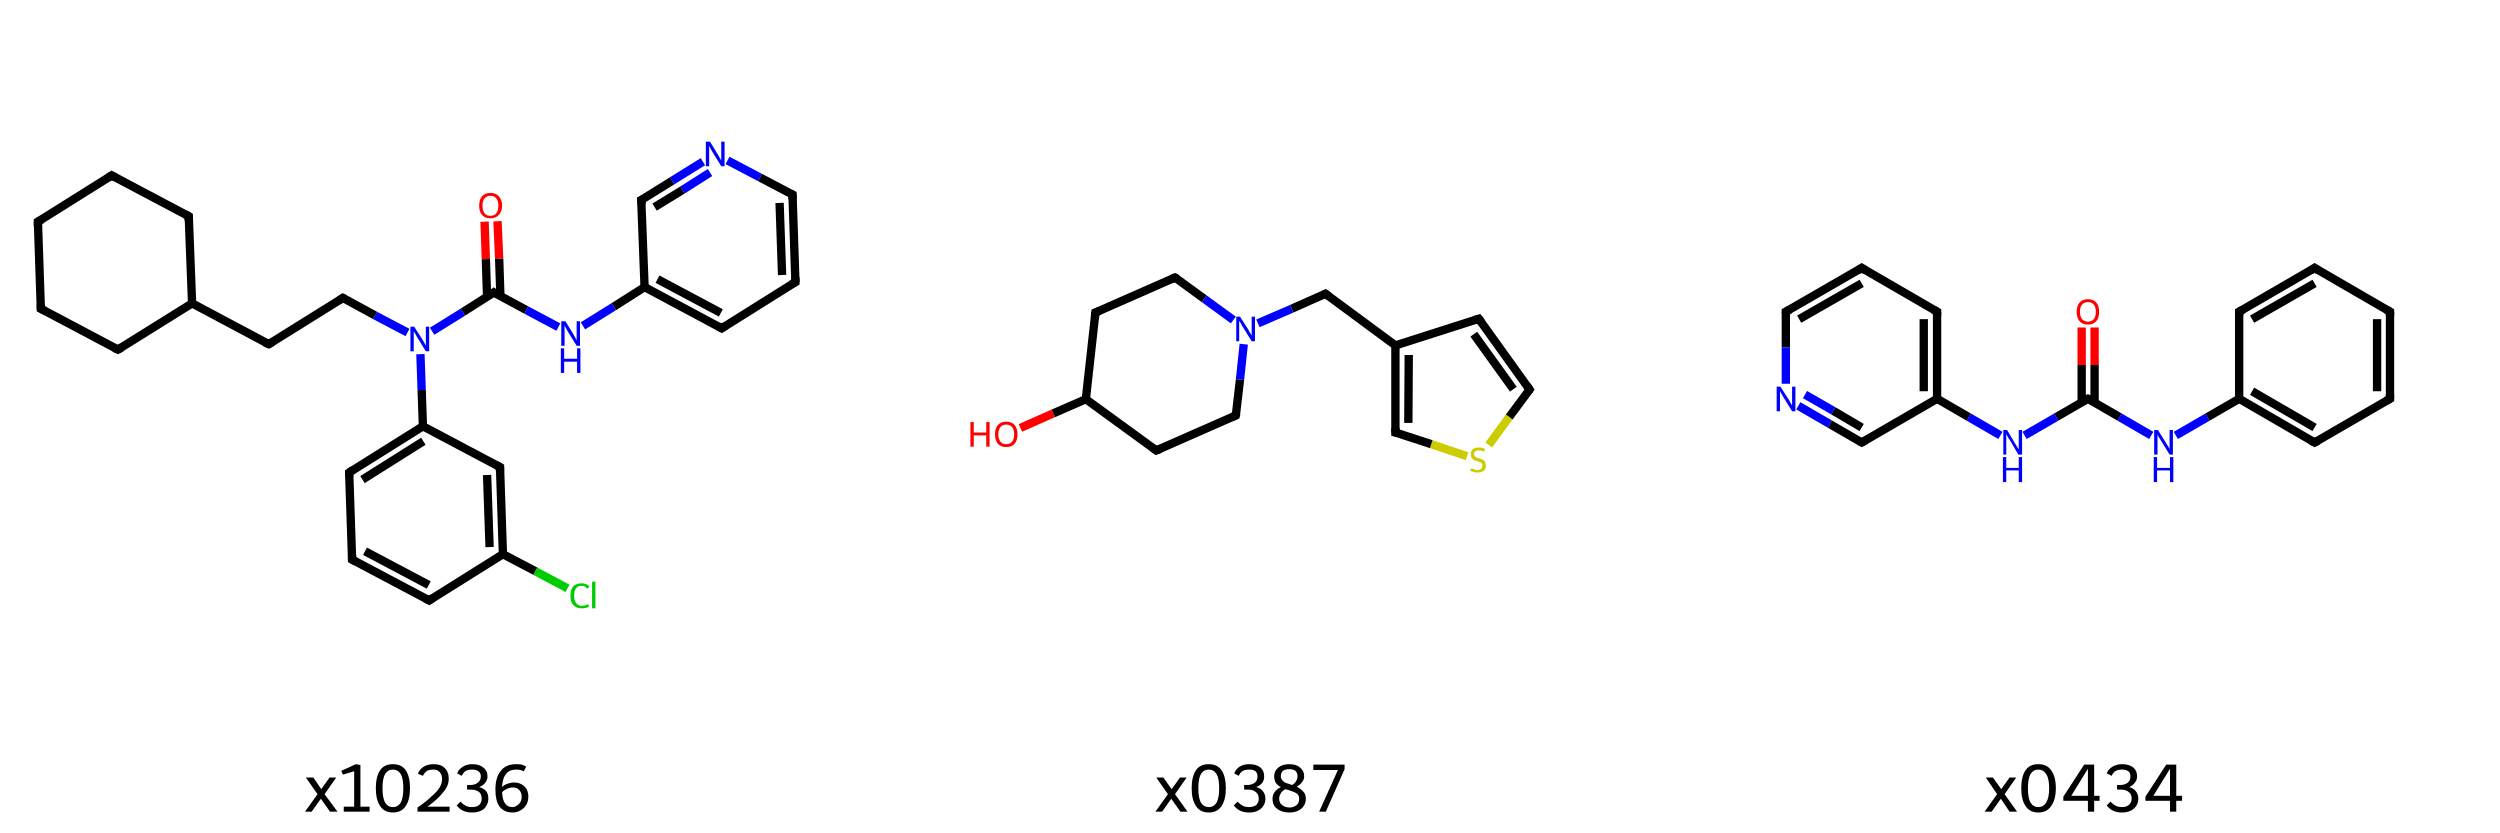 <svg xmlns="http://www.w3.org/2000/svg" xmlns:rdkit="http://www.rdkit.org/xml" xmlns:xlink="http://www.w3.org/1999/xlink" version="1.1" baseProfile="full" xml:space="preserve" width="600px" height="200px" viewBox="0 0 600 200">
<!-- END OF HEADER -->
<rect style="opacity:1.0;fill:#FFFFFF;stroke:none" width="600.0" height="200.0" x="0.0" y="0.0"> </rect>
<path class="bond-0 atom-0 atom-1" d="M 119.4,53.1 L 119.8,62.1" style="fill:none;fill-rule:evenodd;stroke:#FF0000;stroke-width:2.0px;stroke-linecap:butt;stroke-linejoin:miter;stroke-opacity:1"/>
<path class="bond-0 atom-0 atom-1" d="M 119.8,62.1 L 120.1,71.1" style="fill:none;fill-rule:evenodd;stroke:#000000;stroke-width:2.0px;stroke-linecap:butt;stroke-linejoin:miter;stroke-opacity:1"/>
<path class="bond-0 atom-0 atom-1" d="M 116.3,53.2 L 116.6,62.2" style="fill:none;fill-rule:evenodd;stroke:#FF0000;stroke-width:2.0px;stroke-linecap:butt;stroke-linejoin:miter;stroke-opacity:1"/>
<path class="bond-0 atom-0 atom-1" d="M 116.6,62.2 L 116.9,71.2" style="fill:none;fill-rule:evenodd;stroke:#000000;stroke-width:2.0px;stroke-linecap:butt;stroke-linejoin:miter;stroke-opacity:1"/>
<path class="bond-1 atom-1 atom-2" d="M 118.5,70.2 L 126.3,74.4" style="fill:none;fill-rule:evenodd;stroke:#000000;stroke-width:2.0px;stroke-linecap:butt;stroke-linejoin:miter;stroke-opacity:1"/>
<path class="bond-1 atom-1 atom-2" d="M 126.3,74.4 L 134.0,78.5" style="fill:none;fill-rule:evenodd;stroke:#0000FF;stroke-width:2.0px;stroke-linecap:butt;stroke-linejoin:miter;stroke-opacity:1"/>
<path class="bond-2 atom-2 atom-3" d="M 139.9,78.2 L 147.3,73.6" style="fill:none;fill-rule:evenodd;stroke:#0000FF;stroke-width:2.0px;stroke-linecap:butt;stroke-linejoin:miter;stroke-opacity:1"/>
<path class="bond-2 atom-2 atom-3" d="M 147.3,73.6 L 154.7,68.9" style="fill:none;fill-rule:evenodd;stroke:#000000;stroke-width:2.0px;stroke-linecap:butt;stroke-linejoin:miter;stroke-opacity:1"/>
<path class="bond-3 atom-3 atom-4" d="M 154.7,68.9 L 173.2,78.8" style="fill:none;fill-rule:evenodd;stroke:#000000;stroke-width:2.0px;stroke-linecap:butt;stroke-linejoin:miter;stroke-opacity:1"/>
<path class="bond-3 atom-3 atom-4" d="M 157.8,67.0 L 173.0,75.1" style="fill:none;fill-rule:evenodd;stroke:#000000;stroke-width:2.0px;stroke-linecap:butt;stroke-linejoin:miter;stroke-opacity:1"/>
<path class="bond-4 atom-4 atom-5" d="M 173.2,78.8 L 190.9,67.7" style="fill:none;fill-rule:evenodd;stroke:#000000;stroke-width:2.0px;stroke-linecap:butt;stroke-linejoin:miter;stroke-opacity:1"/>
<path class="bond-5 atom-5 atom-6" d="M 190.9,67.7 L 190.2,46.7" style="fill:none;fill-rule:evenodd;stroke:#000000;stroke-width:2.0px;stroke-linecap:butt;stroke-linejoin:miter;stroke-opacity:1"/>
<path class="bond-5 atom-5 atom-6" d="M 187.7,66.0 L 187.1,48.7" style="fill:none;fill-rule:evenodd;stroke:#000000;stroke-width:2.0px;stroke-linecap:butt;stroke-linejoin:miter;stroke-opacity:1"/>
<path class="bond-6 atom-6 atom-7" d="M 190.2,46.7 L 182.4,42.6" style="fill:none;fill-rule:evenodd;stroke:#000000;stroke-width:2.0px;stroke-linecap:butt;stroke-linejoin:miter;stroke-opacity:1"/>
<path class="bond-6 atom-6 atom-7" d="M 182.4,42.6 L 174.6,38.5" style="fill:none;fill-rule:evenodd;stroke:#0000FF;stroke-width:2.0px;stroke-linecap:butt;stroke-linejoin:miter;stroke-opacity:1"/>
<path class="bond-7 atom-7 atom-8" d="M 168.7,38.8 L 161.3,43.4" style="fill:none;fill-rule:evenodd;stroke:#0000FF;stroke-width:2.0px;stroke-linecap:butt;stroke-linejoin:miter;stroke-opacity:1"/>
<path class="bond-7 atom-7 atom-8" d="M 161.3,43.4 L 153.9,48.0" style="fill:none;fill-rule:evenodd;stroke:#000000;stroke-width:2.0px;stroke-linecap:butt;stroke-linejoin:miter;stroke-opacity:1"/>
<path class="bond-7 atom-7 atom-8" d="M 170.4,41.4 L 163.8,45.6" style="fill:none;fill-rule:evenodd;stroke:#0000FF;stroke-width:2.0px;stroke-linecap:butt;stroke-linejoin:miter;stroke-opacity:1"/>
<path class="bond-7 atom-7 atom-8" d="M 163.8,45.6 L 157.1,49.7" style="fill:none;fill-rule:evenodd;stroke:#000000;stroke-width:2.0px;stroke-linecap:butt;stroke-linejoin:miter;stroke-opacity:1"/>
<path class="bond-8 atom-1 atom-9" d="M 118.5,70.2 L 111.1,74.9" style="fill:none;fill-rule:evenodd;stroke:#000000;stroke-width:2.0px;stroke-linecap:butt;stroke-linejoin:miter;stroke-opacity:1"/>
<path class="bond-8 atom-1 atom-9" d="M 111.1,74.9 L 103.7,79.5" style="fill:none;fill-rule:evenodd;stroke:#0000FF;stroke-width:2.0px;stroke-linecap:butt;stroke-linejoin:miter;stroke-opacity:1"/>
<path class="bond-9 atom-9 atom-10" d="M 97.8,79.8 L 90.0,75.7" style="fill:none;fill-rule:evenodd;stroke:#0000FF;stroke-width:2.0px;stroke-linecap:butt;stroke-linejoin:miter;stroke-opacity:1"/>
<path class="bond-9 atom-9 atom-10" d="M 90.0,75.7 L 82.3,71.5" style="fill:none;fill-rule:evenodd;stroke:#000000;stroke-width:2.0px;stroke-linecap:butt;stroke-linejoin:miter;stroke-opacity:1"/>
<path class="bond-10 atom-10 atom-11" d="M 82.3,71.5 L 64.5,82.6" style="fill:none;fill-rule:evenodd;stroke:#000000;stroke-width:2.0px;stroke-linecap:butt;stroke-linejoin:miter;stroke-opacity:1"/>
<path class="bond-11 atom-11 atom-12" d="M 64.5,82.6 L 46.1,72.8" style="fill:none;fill-rule:evenodd;stroke:#000000;stroke-width:2.0px;stroke-linecap:butt;stroke-linejoin:miter;stroke-opacity:1"/>
<path class="bond-12 atom-12 atom-13" d="M 46.1,72.8 L 45.3,51.9" style="fill:none;fill-rule:evenodd;stroke:#000000;stroke-width:2.0px;stroke-linecap:butt;stroke-linejoin:miter;stroke-opacity:1"/>
<path class="bond-13 atom-13 atom-14" d="M 45.3,51.9 L 26.8,42.1" style="fill:none;fill-rule:evenodd;stroke:#000000;stroke-width:2.0px;stroke-linecap:butt;stroke-linejoin:miter;stroke-opacity:1"/>
<path class="bond-14 atom-14 atom-15" d="M 26.8,42.1 L 9.1,53.2" style="fill:none;fill-rule:evenodd;stroke:#000000;stroke-width:2.0px;stroke-linecap:butt;stroke-linejoin:miter;stroke-opacity:1"/>
<path class="bond-15 atom-15 atom-16" d="M 9.1,53.2 L 9.8,74.1" style="fill:none;fill-rule:evenodd;stroke:#000000;stroke-width:2.0px;stroke-linecap:butt;stroke-linejoin:miter;stroke-opacity:1"/>
<path class="bond-16 atom-16 atom-17" d="M 9.8,74.1 L 28.3,83.9" style="fill:none;fill-rule:evenodd;stroke:#000000;stroke-width:2.0px;stroke-linecap:butt;stroke-linejoin:miter;stroke-opacity:1"/>
<path class="bond-17 atom-9 atom-18" d="M 100.9,85.0 L 101.2,93.6" style="fill:none;fill-rule:evenodd;stroke:#0000FF;stroke-width:2.0px;stroke-linecap:butt;stroke-linejoin:miter;stroke-opacity:1"/>
<path class="bond-17 atom-9 atom-18" d="M 101.2,93.6 L 101.5,102.3" style="fill:none;fill-rule:evenodd;stroke:#000000;stroke-width:2.0px;stroke-linecap:butt;stroke-linejoin:miter;stroke-opacity:1"/>
<path class="bond-18 atom-18 atom-19" d="M 101.5,102.3 L 83.8,113.4" style="fill:none;fill-rule:evenodd;stroke:#000000;stroke-width:2.0px;stroke-linecap:butt;stroke-linejoin:miter;stroke-opacity:1"/>
<path class="bond-18 atom-18 atom-19" d="M 101.6,105.9 L 87.0,115.1" style="fill:none;fill-rule:evenodd;stroke:#000000;stroke-width:2.0px;stroke-linecap:butt;stroke-linejoin:miter;stroke-opacity:1"/>
<path class="bond-19 atom-19 atom-20" d="M 83.8,113.4 L 84.5,134.3" style="fill:none;fill-rule:evenodd;stroke:#000000;stroke-width:2.0px;stroke-linecap:butt;stroke-linejoin:miter;stroke-opacity:1"/>
<path class="bond-20 atom-20 atom-21" d="M 84.5,134.3 L 103.0,144.1" style="fill:none;fill-rule:evenodd;stroke:#000000;stroke-width:2.0px;stroke-linecap:butt;stroke-linejoin:miter;stroke-opacity:1"/>
<path class="bond-20 atom-20 atom-21" d="M 87.6,132.3 L 102.9,140.4" style="fill:none;fill-rule:evenodd;stroke:#000000;stroke-width:2.0px;stroke-linecap:butt;stroke-linejoin:miter;stroke-opacity:1"/>
<path class="bond-21 atom-21 atom-22" d="M 103.0,144.1 L 120.7,133.0" style="fill:none;fill-rule:evenodd;stroke:#000000;stroke-width:2.0px;stroke-linecap:butt;stroke-linejoin:miter;stroke-opacity:1"/>
<path class="bond-22 atom-22 atom-23" d="M 120.7,133.0 L 128.5,137.1" style="fill:none;fill-rule:evenodd;stroke:#000000;stroke-width:2.0px;stroke-linecap:butt;stroke-linejoin:miter;stroke-opacity:1"/>
<path class="bond-22 atom-22 atom-23" d="M 128.5,137.1 L 136.2,141.2" style="fill:none;fill-rule:evenodd;stroke:#00CC00;stroke-width:2.0px;stroke-linecap:butt;stroke-linejoin:miter;stroke-opacity:1"/>
<path class="bond-23 atom-22 atom-24" d="M 120.7,133.0 L 120.0,112.1" style="fill:none;fill-rule:evenodd;stroke:#000000;stroke-width:2.0px;stroke-linecap:butt;stroke-linejoin:miter;stroke-opacity:1"/>
<path class="bond-23 atom-22 atom-24" d="M 117.5,131.3 L 116.9,114.0" style="fill:none;fill-rule:evenodd;stroke:#000000;stroke-width:2.0px;stroke-linecap:butt;stroke-linejoin:miter;stroke-opacity:1"/>
<path class="bond-24 atom-8 atom-3" d="M 153.9,48.0 L 154.7,68.9" style="fill:none;fill-rule:evenodd;stroke:#000000;stroke-width:2.0px;stroke-linecap:butt;stroke-linejoin:miter;stroke-opacity:1"/>
<path class="bond-25 atom-17 atom-12" d="M 28.3,83.9 L 46.1,72.8" style="fill:none;fill-rule:evenodd;stroke:#000000;stroke-width:2.0px;stroke-linecap:butt;stroke-linejoin:miter;stroke-opacity:1"/>
<path class="bond-26 atom-24 atom-18" d="M 120.0,112.1 L 101.5,102.3" style="fill:none;fill-rule:evenodd;stroke:#000000;stroke-width:2.0px;stroke-linecap:butt;stroke-linejoin:miter;stroke-opacity:1"/>
<path d="M 118.9,70.5 L 118.5,70.2 L 118.1,70.5" style="fill:none;stroke:#000000;stroke-width:2.0px;stroke-linecap:butt;stroke-linejoin:miter;stroke-opacity:1;"/>
<path d="M 172.3,78.3 L 173.2,78.8 L 174.1,78.2" style="fill:none;stroke:#000000;stroke-width:2.0px;stroke-linecap:butt;stroke-linejoin:miter;stroke-opacity:1;"/>
<path d="M 190.0,68.2 L 190.9,67.7 L 190.9,66.6" style="fill:none;stroke:#000000;stroke-width:2.0px;stroke-linecap:butt;stroke-linejoin:miter;stroke-opacity:1;"/>
<path d="M 190.2,47.8 L 190.2,46.7 L 189.8,46.5" style="fill:none;stroke:#000000;stroke-width:2.0px;stroke-linecap:butt;stroke-linejoin:miter;stroke-opacity:1;"/>
<path d="M 154.3,47.8 L 153.9,48.0 L 154.0,49.1" style="fill:none;stroke:#000000;stroke-width:2.0px;stroke-linecap:butt;stroke-linejoin:miter;stroke-opacity:1;"/>
<path d="M 82.7,71.7 L 82.3,71.5 L 81.4,72.1" style="fill:none;stroke:#000000;stroke-width:2.0px;stroke-linecap:butt;stroke-linejoin:miter;stroke-opacity:1;"/>
<path d="M 65.4,82.1 L 64.5,82.6 L 63.6,82.2" style="fill:none;stroke:#000000;stroke-width:2.0px;stroke-linecap:butt;stroke-linejoin:miter;stroke-opacity:1;"/>
<path d="M 45.3,53.0 L 45.3,51.9 L 44.4,51.4" style="fill:none;stroke:#000000;stroke-width:2.0px;stroke-linecap:butt;stroke-linejoin:miter;stroke-opacity:1;"/>
<path d="M 27.7,42.6 L 26.8,42.1 L 25.9,42.7" style="fill:none;stroke:#000000;stroke-width:2.0px;stroke-linecap:butt;stroke-linejoin:miter;stroke-opacity:1;"/>
<path d="M 10.0,52.7 L 9.1,53.2 L 9.1,54.3" style="fill:none;stroke:#000000;stroke-width:2.0px;stroke-linecap:butt;stroke-linejoin:miter;stroke-opacity:1;"/>
<path d="M 9.8,73.1 L 9.8,74.1 L 10.8,74.6" style="fill:none;stroke:#000000;stroke-width:2.0px;stroke-linecap:butt;stroke-linejoin:miter;stroke-opacity:1;"/>
<path d="M 27.4,83.5 L 28.3,83.9 L 29.2,83.4" style="fill:none;stroke:#000000;stroke-width:2.0px;stroke-linecap:butt;stroke-linejoin:miter;stroke-opacity:1;"/>
<path d="M 84.7,112.8 L 83.8,113.4 L 83.8,114.4" style="fill:none;stroke:#000000;stroke-width:2.0px;stroke-linecap:butt;stroke-linejoin:miter;stroke-opacity:1;"/>
<path d="M 84.5,133.2 L 84.5,134.3 L 85.4,134.8" style="fill:none;stroke:#000000;stroke-width:2.0px;stroke-linecap:butt;stroke-linejoin:miter;stroke-opacity:1;"/>
<path d="M 102.1,143.6 L 103.0,144.1 L 103.9,143.5" style="fill:none;stroke:#000000;stroke-width:2.0px;stroke-linecap:butt;stroke-linejoin:miter;stroke-opacity:1;"/>
<path d="M 120.0,113.1 L 120.0,112.1 L 119.1,111.6" style="fill:none;stroke:#000000;stroke-width:2.0px;stroke-linecap:butt;stroke-linejoin:miter;stroke-opacity:1;"/>
<path class="atom-0" d="M 115.0 49.4 Q 115.0 47.9, 115.7 47.1 Q 116.4 46.3, 117.7 46.3 Q 119.0 46.3, 119.7 47.1 Q 120.5 47.9, 120.5 49.4 Q 120.5 50.8, 119.7 51.6 Q 119.0 52.4, 117.7 52.4 Q 116.4 52.4, 115.7 51.6 Q 115.0 50.8, 115.0 49.4 M 117.7 51.8 Q 118.6 51.8, 119.1 51.2 Q 119.6 50.5, 119.6 49.4 Q 119.6 48.2, 119.1 47.6 Q 118.6 47.0, 117.7 47.0 Q 116.8 47.0, 116.3 47.6 Q 115.8 48.2, 115.8 49.4 Q 115.8 50.5, 116.3 51.2 Q 116.8 51.8, 117.7 51.8 " fill="#FF0000"/>
<path class="atom-2" d="M 135.7 77.1 L 137.6 80.2 Q 137.8 80.5, 138.1 81.1 Q 138.4 81.7, 138.4 81.7 L 138.4 77.1 L 139.2 77.1 L 139.2 83.0 L 138.4 83.0 L 136.3 79.6 Q 136.1 79.2, 135.8 78.7 Q 135.6 78.3, 135.5 78.1 L 135.5 83.0 L 134.7 83.0 L 134.7 77.1 L 135.7 77.1 " fill="#0000FF"/>
<path class="atom-2" d="M 134.6 83.6 L 135.4 83.6 L 135.4 86.1 L 138.5 86.1 L 138.5 83.6 L 139.3 83.6 L 139.3 89.5 L 138.5 89.5 L 138.5 86.8 L 135.4 86.8 L 135.4 89.5 L 134.6 89.5 L 134.6 83.6 " fill="#0000FF"/>
<path class="atom-7" d="M 170.4 34.0 L 172.3 37.1 Q 172.5 37.4, 172.8 38.0 Q 173.1 38.5, 173.1 38.6 L 173.1 34.0 L 173.9 34.0 L 173.9 39.9 L 173.1 39.9 L 171.0 36.5 Q 170.8 36.1, 170.5 35.6 Q 170.3 35.1, 170.2 35.0 L 170.2 39.9 L 169.4 39.9 L 169.4 34.0 L 170.4 34.0 " fill="#0000FF"/>
<path class="atom-9" d="M 99.4 78.4 L 101.4 81.5 Q 101.6 81.8, 101.9 82.4 Q 102.2 83.0, 102.2 83.0 L 102.2 78.4 L 103.0 78.4 L 103.0 84.3 L 102.2 84.3 L 100.1 80.9 Q 99.9 80.5, 99.6 80.0 Q 99.3 79.6, 99.3 79.4 L 99.3 84.3 L 98.5 84.3 L 98.5 78.4 L 99.4 78.4 " fill="#0000FF"/>
<path class="atom-23" d="M 136.9 143.0 Q 136.9 141.5, 137.6 140.7 Q 138.3 140.0, 139.6 140.0 Q 140.8 140.0, 141.5 140.8 L 140.9 141.3 Q 140.5 140.6, 139.6 140.6 Q 138.7 140.6, 138.2 141.2 Q 137.8 141.8, 137.8 143.0 Q 137.8 144.2, 138.3 144.8 Q 138.8 145.4, 139.7 145.4 Q 140.4 145.4, 141.1 145.0 L 141.4 145.6 Q 141.0 145.8, 140.6 145.9 Q 140.1 146.0, 139.6 146.0 Q 138.3 146.0, 137.6 145.2 Q 136.9 144.5, 136.9 143.0 " fill="#00CC00"/>
<path class="atom-23" d="M 142.1 139.6 L 142.9 139.6 L 142.9 146.0 L 142.1 146.0 L 142.1 139.6 " fill="#00CC00"/>
<path class="legend" d="M 76.2 190.6 L 73.4 186.6 L 75.2 186.6 L 77.1 189.4 L 79.1 186.6 L 80.7 186.6 L 77.9 190.6 L 81.0 194.8 L 79.2 194.8 L 77.0 191.7 L 74.8 194.8 L 73.2 194.8 L 76.2 190.6 " fill="#000000"/>
<path class="legend" d="M 82.5 193.6 L 85.0 193.6 L 85.0 185.1 L 82.3 185.9 L 81.9 185.0 L 85.4 183.4 L 86.5 183.6 L 86.5 193.6 L 88.7 193.6 L 88.7 194.8 L 82.5 194.8 L 82.5 193.6 " fill="#000000"/>
<path class="legend" d="M 94.3 195.0 Q 92.2 195.0, 91.2 193.4 Q 90.2 191.9, 90.2 189.2 Q 90.2 186.4, 91.2 184.9 Q 92.2 183.4, 94.3 183.4 Q 96.4 183.4, 97.4 184.9 Q 98.4 186.4, 98.4 189.2 Q 98.4 191.9, 97.4 193.4 Q 96.4 195.0, 94.3 195.0 M 94.3 193.7 Q 95.5 193.7, 96.2 192.6 Q 96.8 191.4, 96.8 189.2 Q 96.8 186.9, 96.2 185.8 Q 95.5 184.7, 94.3 184.7 Q 93.1 184.7, 92.4 185.8 Q 91.8 186.9, 91.8 189.2 Q 91.8 191.4, 92.4 192.6 Q 93.1 193.7, 94.3 193.7 " fill="#000000"/>
<path class="legend" d="M 100.3 185.7 Q 100.7 184.6, 101.7 184.0 Q 102.7 183.4, 104.1 183.4 Q 105.8 183.4, 106.7 184.3 Q 107.7 185.2, 107.7 186.9 Q 107.7 188.6, 106.4 190.1 Q 105.2 191.7, 102.6 193.6 L 107.9 193.6 L 107.9 194.8 L 100.2 194.8 L 100.2 193.8 Q 102.4 192.3, 103.6 191.1 Q 104.9 190.0, 105.5 189.0 Q 106.1 188.0, 106.1 187.0 Q 106.1 185.9, 105.5 185.3 Q 105.0 184.7, 104.1 184.7 Q 103.1 184.7, 102.5 185.0 Q 101.9 185.4, 101.5 186.2 L 100.3 185.7 " fill="#000000"/>
<path class="legend" d="M 115.0 188.9 Q 116.1 189.2, 116.7 189.9 Q 117.2 190.6, 117.2 191.7 Q 117.2 192.7, 116.7 193.4 Q 116.3 194.2, 115.4 194.6 Q 114.5 195.0, 113.3 195.0 Q 112.1 195.0, 111.2 194.6 Q 110.3 194.2, 109.6 193.3 L 110.5 192.4 Q 111.2 193.1, 111.8 193.4 Q 112.4 193.7, 113.3 193.7 Q 114.4 193.7, 115.0 193.2 Q 115.6 192.6, 115.6 191.7 Q 115.6 190.6, 115.0 190.1 Q 114.3 189.5, 112.9 189.5 L 112.1 189.5 L 112.1 188.4 L 112.8 188.4 Q 114.1 188.4, 114.7 187.8 Q 115.4 187.3, 115.4 186.3 Q 115.4 185.5, 114.8 185.1 Q 114.3 184.7, 113.4 184.7 Q 112.4 184.7, 111.8 185.0 Q 111.3 185.3, 110.8 186.2 L 109.7 185.6 Q 110.1 184.6, 111.1 184.0 Q 112.0 183.4, 113.4 183.4 Q 115.0 183.4, 116.0 184.2 Q 117.0 185.0, 117.0 186.3 Q 117.0 187.2, 116.5 187.8 Q 116.0 188.5, 115.0 188.9 " fill="#000000"/>
<path class="legend" d="M 123.4 187.8 Q 124.4 187.8, 125.1 188.2 Q 125.9 188.6, 126.4 189.4 Q 126.8 190.2, 126.8 191.2 Q 126.8 192.3, 126.3 193.2 Q 125.8 194.0, 124.9 194.5 Q 124.1 195.0, 123.0 195.0 Q 121.0 195.0, 119.9 193.6 Q 118.9 192.2, 118.9 189.5 Q 118.9 186.5, 120.2 185.0 Q 121.4 183.4, 123.9 183.4 Q 124.6 183.4, 125.2 183.5 Q 125.8 183.7, 126.3 184.0 L 125.7 185.1 Q 124.9 184.7, 123.9 184.7 Q 122.3 184.7, 121.5 185.7 Q 120.6 186.7, 120.5 188.9 Q 121.1 188.3, 121.8 188.1 Q 122.6 187.8, 123.4 187.8 M 123.0 193.7 Q 123.6 193.7, 124.1 193.3 Q 124.6 193.0, 124.9 192.5 Q 125.2 191.9, 125.2 191.2 Q 125.2 190.2, 124.6 189.6 Q 124.1 189.0, 123.1 189.0 Q 122.4 189.0, 121.7 189.3 Q 121.0 189.6, 120.5 190.1 Q 120.6 192.0, 121.2 192.8 Q 121.8 193.7, 123.0 193.7 " fill="#000000"/>
<path class="bond-0 atom-0 atom-1" d="M 244.9,102.7 L 252.8,99.2" style="fill:none;fill-rule:evenodd;stroke:#FF0000;stroke-width:2.0px;stroke-linecap:butt;stroke-linejoin:miter;stroke-opacity:1"/>
<path class="bond-0 atom-0 atom-1" d="M 252.8,99.2 L 260.6,95.8" style="fill:none;fill-rule:evenodd;stroke:#000000;stroke-width:2.0px;stroke-linecap:butt;stroke-linejoin:miter;stroke-opacity:1"/>
<path class="bond-1 atom-1 atom-2" d="M 260.6,95.8 L 262.9,75.0" style="fill:none;fill-rule:evenodd;stroke:#000000;stroke-width:2.0px;stroke-linecap:butt;stroke-linejoin:miter;stroke-opacity:1"/>
<path class="bond-2 atom-2 atom-3" d="M 262.9,75.0 L 282.0,66.6" style="fill:none;fill-rule:evenodd;stroke:#000000;stroke-width:2.0px;stroke-linecap:butt;stroke-linejoin:miter;stroke-opacity:1"/>
<path class="bond-3 atom-3 atom-4" d="M 282.0,66.6 L 289.0,71.7" style="fill:none;fill-rule:evenodd;stroke:#000000;stroke-width:2.0px;stroke-linecap:butt;stroke-linejoin:miter;stroke-opacity:1"/>
<path class="bond-3 atom-3 atom-4" d="M 289.0,71.7 L 296.0,76.8" style="fill:none;fill-rule:evenodd;stroke:#0000FF;stroke-width:2.0px;stroke-linecap:butt;stroke-linejoin:miter;stroke-opacity:1"/>
<path class="bond-4 atom-4 atom-5" d="M 301.9,77.6 L 310.0,74.1" style="fill:none;fill-rule:evenodd;stroke:#0000FF;stroke-width:2.0px;stroke-linecap:butt;stroke-linejoin:miter;stroke-opacity:1"/>
<path class="bond-4 atom-4 atom-5" d="M 310.0,74.1 L 318.1,70.5" style="fill:none;fill-rule:evenodd;stroke:#000000;stroke-width:2.0px;stroke-linecap:butt;stroke-linejoin:miter;stroke-opacity:1"/>
<path class="bond-5 atom-5 atom-6" d="M 318.1,70.5 L 334.9,82.9" style="fill:none;fill-rule:evenodd;stroke:#000000;stroke-width:2.0px;stroke-linecap:butt;stroke-linejoin:miter;stroke-opacity:1"/>
<path class="bond-6 atom-6 atom-7" d="M 334.9,82.9 L 354.9,76.5" style="fill:none;fill-rule:evenodd;stroke:#000000;stroke-width:2.0px;stroke-linecap:butt;stroke-linejoin:miter;stroke-opacity:1"/>
<path class="bond-7 atom-7 atom-8" d="M 354.9,76.5 L 367.1,93.5" style="fill:none;fill-rule:evenodd;stroke:#000000;stroke-width:2.0px;stroke-linecap:butt;stroke-linejoin:miter;stroke-opacity:1"/>
<path class="bond-7 atom-7 atom-8" d="M 353.7,80.2 L 363.2,93.4" style="fill:none;fill-rule:evenodd;stroke:#000000;stroke-width:2.0px;stroke-linecap:butt;stroke-linejoin:miter;stroke-opacity:1"/>
<path class="bond-8 atom-8 atom-9" d="M 367.1,93.5 L 362.2,100.1" style="fill:none;fill-rule:evenodd;stroke:#000000;stroke-width:2.0px;stroke-linecap:butt;stroke-linejoin:miter;stroke-opacity:1"/>
<path class="bond-8 atom-8 atom-9" d="M 362.2,100.1 L 357.3,106.8" style="fill:none;fill-rule:evenodd;stroke:#CCCC00;stroke-width:2.0px;stroke-linecap:butt;stroke-linejoin:miter;stroke-opacity:1"/>
<path class="bond-9 atom-9 atom-10" d="M 352.1,109.5 L 343.5,106.6" style="fill:none;fill-rule:evenodd;stroke:#CCCC00;stroke-width:2.0px;stroke-linecap:butt;stroke-linejoin:miter;stroke-opacity:1"/>
<path class="bond-9 atom-9 atom-10" d="M 343.5,106.6 L 334.9,103.8" style="fill:none;fill-rule:evenodd;stroke:#000000;stroke-width:2.0px;stroke-linecap:butt;stroke-linejoin:miter;stroke-opacity:1"/>
<path class="bond-10 atom-4 atom-11" d="M 298.5,82.6 L 297.6,91.1" style="fill:none;fill-rule:evenodd;stroke:#0000FF;stroke-width:2.0px;stroke-linecap:butt;stroke-linejoin:miter;stroke-opacity:1"/>
<path class="bond-10 atom-4 atom-11" d="M 297.6,91.1 L 296.6,99.7" style="fill:none;fill-rule:evenodd;stroke:#000000;stroke-width:2.0px;stroke-linecap:butt;stroke-linejoin:miter;stroke-opacity:1"/>
<path class="bond-11 atom-11 atom-12" d="M 296.6,99.7 L 277.5,108.1" style="fill:none;fill-rule:evenodd;stroke:#000000;stroke-width:2.0px;stroke-linecap:butt;stroke-linejoin:miter;stroke-opacity:1"/>
<path class="bond-12 atom-12 atom-1" d="M 277.5,108.1 L 260.6,95.8" style="fill:none;fill-rule:evenodd;stroke:#000000;stroke-width:2.0px;stroke-linecap:butt;stroke-linejoin:miter;stroke-opacity:1"/>
<path class="bond-13 atom-10 atom-6" d="M 334.9,103.8 L 334.9,82.9" style="fill:none;fill-rule:evenodd;stroke:#000000;stroke-width:2.0px;stroke-linecap:butt;stroke-linejoin:miter;stroke-opacity:1"/>
<path class="bond-13 atom-10 atom-6" d="M 338.0,101.5 L 338.1,85.2" style="fill:none;fill-rule:evenodd;stroke:#000000;stroke-width:2.0px;stroke-linecap:butt;stroke-linejoin:miter;stroke-opacity:1"/>
<path d="M 262.8,76.0 L 262.9,75.0 L 263.9,74.6" style="fill:none;stroke:#000000;stroke-width:2.0px;stroke-linecap:butt;stroke-linejoin:miter;stroke-opacity:1;"/>
<path d="M 281.1,67.0 L 282.0,66.6 L 282.4,66.8" style="fill:none;stroke:#000000;stroke-width:2.0px;stroke-linecap:butt;stroke-linejoin:miter;stroke-opacity:1;"/>
<path d="M 317.7,70.7 L 318.1,70.5 L 318.9,71.1" style="fill:none;stroke:#000000;stroke-width:2.0px;stroke-linecap:butt;stroke-linejoin:miter;stroke-opacity:1;"/>
<path d="M 353.9,76.8 L 354.9,76.5 L 355.5,77.3" style="fill:none;stroke:#000000;stroke-width:2.0px;stroke-linecap:butt;stroke-linejoin:miter;stroke-opacity:1;"/>
<path d="M 366.5,92.6 L 367.1,93.5 L 366.9,93.8" style="fill:none;stroke:#000000;stroke-width:2.0px;stroke-linecap:butt;stroke-linejoin:miter;stroke-opacity:1;"/>
<path d="M 335.3,103.9 L 334.9,103.8 L 334.9,102.7" style="fill:none;stroke:#000000;stroke-width:2.0px;stroke-linecap:butt;stroke-linejoin:miter;stroke-opacity:1;"/>
<path d="M 296.7,99.3 L 296.6,99.7 L 295.7,100.1" style="fill:none;stroke:#000000;stroke-width:2.0px;stroke-linecap:butt;stroke-linejoin:miter;stroke-opacity:1;"/>
<path d="M 278.5,107.7 L 277.5,108.1 L 276.7,107.5" style="fill:none;stroke:#000000;stroke-width:2.0px;stroke-linecap:butt;stroke-linejoin:miter;stroke-opacity:1;"/>
<path class="atom-0" d="M 232.9 101.3 L 233.7 101.3 L 233.7 103.8 L 236.7 103.8 L 236.7 101.3 L 237.5 101.3 L 237.5 107.2 L 236.7 107.2 L 236.7 104.5 L 233.7 104.5 L 233.7 107.2 L 232.9 107.2 L 232.9 101.3 " fill="#FF0000"/>
<path class="atom-0" d="M 238.8 104.2 Q 238.8 102.8, 239.5 102.0 Q 240.2 101.2, 241.5 101.2 Q 242.8 101.2, 243.5 102.0 Q 244.2 102.8, 244.2 104.2 Q 244.2 105.7, 243.5 106.5 Q 242.8 107.3, 241.5 107.3 Q 240.2 107.3, 239.5 106.5 Q 238.8 105.7, 238.8 104.2 M 241.5 106.6 Q 242.4 106.6, 242.9 106.0 Q 243.4 105.4, 243.4 104.2 Q 243.4 103.1, 242.9 102.5 Q 242.4 101.9, 241.5 101.9 Q 240.6 101.9, 240.1 102.5 Q 239.6 103.1, 239.6 104.2 Q 239.6 105.4, 240.1 106.0 Q 240.6 106.6, 241.5 106.6 " fill="#FF0000"/>
<path class="atom-4" d="M 297.6 76.0 L 299.6 79.1 Q 299.7 79.4, 300.1 80.0 Q 300.4 80.5, 300.4 80.6 L 300.4 76.0 L 301.2 76.0 L 301.2 81.9 L 300.4 81.9 L 298.3 78.5 Q 298.0 78.1, 297.8 77.6 Q 297.5 77.1, 297.4 77.0 L 297.4 81.9 L 296.7 81.9 L 296.7 76.0 L 297.6 76.0 " fill="#0000FF"/>
<path class="atom-9" d="M 353.1 112.4 Q 353.1 112.4, 353.4 112.5 Q 353.7 112.6, 354.0 112.7 Q 354.3 112.8, 354.6 112.8 Q 355.1 112.8, 355.5 112.5 Q 355.8 112.2, 355.8 111.7 Q 355.8 111.4, 355.6 111.2 Q 355.5 111.0, 355.2 110.9 Q 355.0 110.8, 354.5 110.7 Q 354.0 110.5, 353.7 110.4 Q 353.4 110.2, 353.2 109.9 Q 353.0 109.6, 353.0 109.0 Q 353.0 108.3, 353.5 107.8 Q 354.0 107.4, 355.0 107.4 Q 355.7 107.4, 356.4 107.7 L 356.2 108.4 Q 355.5 108.1, 355.0 108.1 Q 354.4 108.1, 354.1 108.3 Q 353.8 108.5, 353.8 108.9 Q 353.8 109.3, 353.9 109.5 Q 354.1 109.6, 354.3 109.8 Q 354.6 109.9, 355.0 110.0 Q 355.5 110.2, 355.8 110.3 Q 356.2 110.5, 356.4 110.8 Q 356.6 111.2, 356.6 111.7 Q 356.6 112.6, 356.1 113.0 Q 355.5 113.4, 354.6 113.4 Q 354.1 113.4, 353.7 113.3 Q 353.3 113.2, 352.8 113.0 L 353.1 112.4 " fill="#CCCC00"/>
<path class="legend" d="M 280.3 190.6 L 277.5 186.6 L 279.2 186.6 L 281.2 189.4 L 283.2 186.6 L 284.8 186.6 L 282.0 190.6 L 285.0 194.8 L 283.3 194.8 L 281.1 191.7 L 278.9 194.8 L 277.3 194.8 L 280.3 190.6 " fill="#000000"/>
<path class="legend" d="M 290.1 195.0 Q 288.0 195.0, 287.0 193.4 Q 286.0 191.9, 286.0 189.2 Q 286.0 186.4, 287.0 184.9 Q 288.0 183.4, 290.1 183.4 Q 292.2 183.4, 293.2 184.9 Q 294.2 186.4, 294.2 189.2 Q 294.2 191.9, 293.2 193.4 Q 292.2 195.0, 290.1 195.0 M 290.1 193.7 Q 291.3 193.7, 292.0 192.6 Q 292.6 191.4, 292.6 189.2 Q 292.6 186.9, 292.0 185.8 Q 291.3 184.7, 290.1 184.7 Q 288.9 184.7, 288.2 185.8 Q 287.6 186.9, 287.6 189.2 Q 287.6 191.4, 288.2 192.6 Q 288.9 193.7, 290.1 193.7 " fill="#000000"/>
<path class="legend" d="M 301.5 188.9 Q 302.6 189.2, 303.1 189.9 Q 303.7 190.6, 303.7 191.7 Q 303.7 192.7, 303.2 193.4 Q 302.7 194.2, 301.8 194.6 Q 301.0 195.0, 299.8 195.0 Q 298.6 195.0, 297.7 194.6 Q 296.8 194.2, 296.1 193.3 L 297.0 192.4 Q 297.7 193.1, 298.3 193.4 Q 298.9 193.7, 299.8 193.7 Q 300.8 193.7, 301.5 193.2 Q 302.1 192.6, 302.1 191.7 Q 302.1 190.6, 301.4 190.1 Q 300.8 189.5, 299.4 189.5 L 298.6 189.5 L 298.6 188.4 L 299.3 188.4 Q 300.5 188.4, 301.2 187.8 Q 301.8 187.3, 301.8 186.3 Q 301.8 185.5, 301.3 185.1 Q 300.8 184.7, 299.8 184.7 Q 298.9 184.7, 298.3 185.0 Q 297.7 185.3, 297.3 186.2 L 296.2 185.6 Q 296.6 184.6, 297.5 184.0 Q 298.5 183.4, 299.8 183.4 Q 301.5 183.4, 302.5 184.2 Q 303.4 185.0, 303.4 186.3 Q 303.4 187.2, 303.0 187.8 Q 302.5 188.5, 301.5 188.9 " fill="#000000"/>
<path class="legend" d="M 311.2 188.8 Q 312.2 189.3, 312.8 190.0 Q 313.4 190.6, 313.4 191.7 Q 313.4 192.7, 312.9 193.4 Q 312.4 194.2, 311.5 194.6 Q 310.6 195.0, 309.5 195.0 Q 307.6 195.0, 306.5 194.1 Q 305.4 193.3, 305.4 191.7 Q 305.4 190.8, 305.9 190.1 Q 306.4 189.4, 307.4 188.9 Q 306.6 188.5, 306.2 187.9 Q 305.8 187.2, 305.8 186.3 Q 305.8 185.0, 306.8 184.2 Q 307.8 183.4, 309.4 183.4 Q 311.1 183.4, 312.0 184.2 Q 313.0 185.0, 313.0 186.3 Q 313.0 187.1, 312.5 187.7 Q 312.1 188.3, 311.2 188.8 M 309.4 184.6 Q 308.5 184.6, 307.9 185.0 Q 307.4 185.5, 307.4 186.3 Q 307.4 186.9, 307.8 187.3 Q 308.1 187.7, 308.6 187.9 Q 309.1 188.1, 310.1 188.4 Q 310.8 188.0, 311.1 187.4 Q 311.4 186.9, 311.4 186.3 Q 311.4 185.5, 310.9 185.0 Q 310.4 184.6, 309.4 184.6 M 309.5 193.8 Q 310.5 193.8, 311.2 193.2 Q 311.8 192.7, 311.8 191.7 Q 311.8 191.1, 311.5 190.7 Q 311.1 190.3, 310.6 190.1 Q 310.1 189.9, 309.2 189.6 L 308.5 189.4 Q 307.7 189.8, 307.4 190.4 Q 307.0 191.0, 307.0 191.7 Q 307.0 192.7, 307.7 193.2 Q 308.4 193.8, 309.5 193.8 " fill="#000000"/>
<path class="legend" d="M 321.1 184.8 L 315.2 184.8 L 315.2 183.5 L 322.7 183.5 L 322.7 184.6 L 318.2 194.8 L 316.6 194.8 L 321.1 184.8 " fill="#000000"/>
<path class="bond-0 atom-0 atom-1" d="M 502.7,78.6 L 502.7,87.6" style="fill:none;fill-rule:evenodd;stroke:#FF0000;stroke-width:2.0px;stroke-linecap:butt;stroke-linejoin:miter;stroke-opacity:1"/>
<path class="bond-0 atom-0 atom-1" d="M 502.7,87.6 L 502.7,96.6" style="fill:none;fill-rule:evenodd;stroke:#000000;stroke-width:2.0px;stroke-linecap:butt;stroke-linejoin:miter;stroke-opacity:1"/>
<path class="bond-0 atom-0 atom-1" d="M 499.6,78.6 L 499.6,87.6" style="fill:none;fill-rule:evenodd;stroke:#FF0000;stroke-width:2.0px;stroke-linecap:butt;stroke-linejoin:miter;stroke-opacity:1"/>
<path class="bond-0 atom-0 atom-1" d="M 499.6,87.6 L 499.6,96.6" style="fill:none;fill-rule:evenodd;stroke:#000000;stroke-width:2.0px;stroke-linecap:butt;stroke-linejoin:miter;stroke-opacity:1"/>
<path class="bond-1 atom-1 atom-2" d="M 501.1,95.7 L 508.7,100.1" style="fill:none;fill-rule:evenodd;stroke:#000000;stroke-width:2.0px;stroke-linecap:butt;stroke-linejoin:miter;stroke-opacity:1"/>
<path class="bond-1 atom-1 atom-2" d="M 508.7,100.1 L 516.3,104.5" style="fill:none;fill-rule:evenodd;stroke:#0000FF;stroke-width:2.0px;stroke-linecap:butt;stroke-linejoin:miter;stroke-opacity:1"/>
<path class="bond-2 atom-2 atom-3" d="M 522.2,104.5 L 529.8,100.1" style="fill:none;fill-rule:evenodd;stroke:#0000FF;stroke-width:2.0px;stroke-linecap:butt;stroke-linejoin:miter;stroke-opacity:1"/>
<path class="bond-2 atom-2 atom-3" d="M 529.8,100.1 L 537.4,95.7" style="fill:none;fill-rule:evenodd;stroke:#000000;stroke-width:2.0px;stroke-linecap:butt;stroke-linejoin:miter;stroke-opacity:1"/>
<path class="bond-3 atom-3 atom-4" d="M 537.4,95.7 L 555.5,106.2" style="fill:none;fill-rule:evenodd;stroke:#000000;stroke-width:2.0px;stroke-linecap:butt;stroke-linejoin:miter;stroke-opacity:1"/>
<path class="bond-3 atom-3 atom-4" d="M 540.5,93.9 L 555.5,102.6" style="fill:none;fill-rule:evenodd;stroke:#000000;stroke-width:2.0px;stroke-linecap:butt;stroke-linejoin:miter;stroke-opacity:1"/>
<path class="bond-4 atom-4 atom-5" d="M 555.5,106.2 L 573.6,95.7" style="fill:none;fill-rule:evenodd;stroke:#000000;stroke-width:2.0px;stroke-linecap:butt;stroke-linejoin:miter;stroke-opacity:1"/>
<path class="bond-5 atom-5 atom-6" d="M 573.6,95.7 L 573.6,74.8" style="fill:none;fill-rule:evenodd;stroke:#000000;stroke-width:2.0px;stroke-linecap:butt;stroke-linejoin:miter;stroke-opacity:1"/>
<path class="bond-5 atom-5 atom-6" d="M 570.5,93.9 L 570.5,76.6" style="fill:none;fill-rule:evenodd;stroke:#000000;stroke-width:2.0px;stroke-linecap:butt;stroke-linejoin:miter;stroke-opacity:1"/>
<path class="bond-6 atom-6 atom-7" d="M 573.6,74.8 L 555.5,64.3" style="fill:none;fill-rule:evenodd;stroke:#000000;stroke-width:2.0px;stroke-linecap:butt;stroke-linejoin:miter;stroke-opacity:1"/>
<path class="bond-7 atom-7 atom-8" d="M 555.5,64.3 L 537.4,74.8" style="fill:none;fill-rule:evenodd;stroke:#000000;stroke-width:2.0px;stroke-linecap:butt;stroke-linejoin:miter;stroke-opacity:1"/>
<path class="bond-7 atom-7 atom-8" d="M 555.5,68.0 L 540.5,76.6" style="fill:none;fill-rule:evenodd;stroke:#000000;stroke-width:2.0px;stroke-linecap:butt;stroke-linejoin:miter;stroke-opacity:1"/>
<path class="bond-8 atom-1 atom-9" d="M 501.1,95.7 L 493.5,100.1" style="fill:none;fill-rule:evenodd;stroke:#000000;stroke-width:2.0px;stroke-linecap:butt;stroke-linejoin:miter;stroke-opacity:1"/>
<path class="bond-8 atom-1 atom-9" d="M 493.5,100.1 L 485.9,104.5" style="fill:none;fill-rule:evenodd;stroke:#0000FF;stroke-width:2.0px;stroke-linecap:butt;stroke-linejoin:miter;stroke-opacity:1"/>
<path class="bond-9 atom-9 atom-10" d="M 480.1,104.5 L 472.5,100.1" style="fill:none;fill-rule:evenodd;stroke:#0000FF;stroke-width:2.0px;stroke-linecap:butt;stroke-linejoin:miter;stroke-opacity:1"/>
<path class="bond-9 atom-9 atom-10" d="M 472.5,100.1 L 464.9,95.7" style="fill:none;fill-rule:evenodd;stroke:#000000;stroke-width:2.0px;stroke-linecap:butt;stroke-linejoin:miter;stroke-opacity:1"/>
<path class="bond-10 atom-10 atom-11" d="M 464.9,95.7 L 464.9,74.8" style="fill:none;fill-rule:evenodd;stroke:#000000;stroke-width:2.0px;stroke-linecap:butt;stroke-linejoin:miter;stroke-opacity:1"/>
<path class="bond-10 atom-10 atom-11" d="M 461.7,93.9 L 461.7,76.6" style="fill:none;fill-rule:evenodd;stroke:#000000;stroke-width:2.0px;stroke-linecap:butt;stroke-linejoin:miter;stroke-opacity:1"/>
<path class="bond-11 atom-11 atom-12" d="M 464.9,74.8 L 446.8,64.3" style="fill:none;fill-rule:evenodd;stroke:#000000;stroke-width:2.0px;stroke-linecap:butt;stroke-linejoin:miter;stroke-opacity:1"/>
<path class="bond-12 atom-12 atom-13" d="M 446.8,64.3 L 428.6,74.8" style="fill:none;fill-rule:evenodd;stroke:#000000;stroke-width:2.0px;stroke-linecap:butt;stroke-linejoin:miter;stroke-opacity:1"/>
<path class="bond-12 atom-12 atom-13" d="M 446.8,68.0 L 431.8,76.6" style="fill:none;fill-rule:evenodd;stroke:#000000;stroke-width:2.0px;stroke-linecap:butt;stroke-linejoin:miter;stroke-opacity:1"/>
<path class="bond-13 atom-13 atom-14" d="M 428.6,74.8 L 428.6,83.4" style="fill:none;fill-rule:evenodd;stroke:#000000;stroke-width:2.0px;stroke-linecap:butt;stroke-linejoin:miter;stroke-opacity:1"/>
<path class="bond-13 atom-13 atom-14" d="M 428.6,83.4 L 428.6,92.1" style="fill:none;fill-rule:evenodd;stroke:#0000FF;stroke-width:2.0px;stroke-linecap:butt;stroke-linejoin:miter;stroke-opacity:1"/>
<path class="bond-14 atom-14 atom-15" d="M 431.6,97.4 L 439.2,101.8" style="fill:none;fill-rule:evenodd;stroke:#0000FF;stroke-width:2.0px;stroke-linecap:butt;stroke-linejoin:miter;stroke-opacity:1"/>
<path class="bond-14 atom-14 atom-15" d="M 439.2,101.8 L 446.8,106.2" style="fill:none;fill-rule:evenodd;stroke:#000000;stroke-width:2.0px;stroke-linecap:butt;stroke-linejoin:miter;stroke-opacity:1"/>
<path class="bond-14 atom-14 atom-15" d="M 433.2,94.7 L 440.0,98.6" style="fill:none;fill-rule:evenodd;stroke:#0000FF;stroke-width:2.0px;stroke-linecap:butt;stroke-linejoin:miter;stroke-opacity:1"/>
<path class="bond-14 atom-14 atom-15" d="M 440.0,98.6 L 446.8,102.6" style="fill:none;fill-rule:evenodd;stroke:#000000;stroke-width:2.0px;stroke-linecap:butt;stroke-linejoin:miter;stroke-opacity:1"/>
<path class="bond-15 atom-8 atom-3" d="M 537.4,74.8 L 537.4,95.7" style="fill:none;fill-rule:evenodd;stroke:#000000;stroke-width:2.0px;stroke-linecap:butt;stroke-linejoin:miter;stroke-opacity:1"/>
<path class="bond-16 atom-15 atom-10" d="M 446.8,106.2 L 464.9,95.7" style="fill:none;fill-rule:evenodd;stroke:#000000;stroke-width:2.0px;stroke-linecap:butt;stroke-linejoin:miter;stroke-opacity:1"/>
<path d="M 501.5,95.9 L 501.1,95.7 L 500.7,95.9" style="fill:none;stroke:#000000;stroke-width:2.0px;stroke-linecap:butt;stroke-linejoin:miter;stroke-opacity:1;"/>
<path d="M 554.6,105.7 L 555.5,106.2 L 556.4,105.7" style="fill:none;stroke:#000000;stroke-width:2.0px;stroke-linecap:butt;stroke-linejoin:miter;stroke-opacity:1;"/>
<path d="M 572.7,96.2 L 573.6,95.7 L 573.6,94.7" style="fill:none;stroke:#000000;stroke-width:2.0px;stroke-linecap:butt;stroke-linejoin:miter;stroke-opacity:1;"/>
<path d="M 573.6,75.8 L 573.6,74.8 L 572.7,74.3" style="fill:none;stroke:#000000;stroke-width:2.0px;stroke-linecap:butt;stroke-linejoin:miter;stroke-opacity:1;"/>
<path d="M 556.4,64.9 L 555.5,64.3 L 554.6,64.9" style="fill:none;stroke:#000000;stroke-width:2.0px;stroke-linecap:butt;stroke-linejoin:miter;stroke-opacity:1;"/>
<path d="M 538.3,74.3 L 537.4,74.8 L 537.4,75.8" style="fill:none;stroke:#000000;stroke-width:2.0px;stroke-linecap:butt;stroke-linejoin:miter;stroke-opacity:1;"/>
<path d="M 464.9,75.8 L 464.9,74.8 L 464.0,74.3" style="fill:none;stroke:#000000;stroke-width:2.0px;stroke-linecap:butt;stroke-linejoin:miter;stroke-opacity:1;"/>
<path d="M 447.7,64.9 L 446.8,64.3 L 445.9,64.9" style="fill:none;stroke:#000000;stroke-width:2.0px;stroke-linecap:butt;stroke-linejoin:miter;stroke-opacity:1;"/>
<path d="M 429.6,74.3 L 428.6,74.8 L 428.6,75.2" style="fill:none;stroke:#000000;stroke-width:2.0px;stroke-linecap:butt;stroke-linejoin:miter;stroke-opacity:1;"/>
<path d="M 446.4,106.0 L 446.8,106.2 L 447.7,105.7" style="fill:none;stroke:#000000;stroke-width:2.0px;stroke-linecap:butt;stroke-linejoin:miter;stroke-opacity:1;"/>
<path class="atom-0" d="M 498.4 74.8 Q 498.4 73.4, 499.1 72.6 Q 499.8 71.8, 501.1 71.8 Q 502.4 71.8, 503.1 72.6 Q 503.8 73.4, 503.8 74.8 Q 503.8 76.3, 503.1 77.1 Q 502.4 77.9, 501.1 77.9 Q 499.8 77.9, 499.1 77.1 Q 498.4 76.3, 498.4 74.8 M 501.1 77.2 Q 502.0 77.2, 502.5 76.6 Q 503.0 76.0, 503.0 74.8 Q 503.0 73.7, 502.5 73.1 Q 502.0 72.5, 501.1 72.5 Q 500.2 72.5, 499.7 73.1 Q 499.2 73.6, 499.2 74.8 Q 499.2 76.0, 499.7 76.6 Q 500.2 77.2, 501.1 77.2 " fill="#FF0000"/>
<path class="atom-2" d="M 517.9 103.2 L 519.9 106.4 Q 520.1 106.7, 520.4 107.2 Q 520.7 107.8, 520.7 107.8 L 520.7 103.2 L 521.5 103.2 L 521.5 109.1 L 520.7 109.1 L 518.6 105.7 Q 518.4 105.3, 518.1 104.9 Q 517.8 104.4, 517.8 104.2 L 517.8 109.1 L 517.0 109.1 L 517.0 103.2 L 517.9 103.2 " fill="#0000FF"/>
<path class="atom-2" d="M 516.9 109.7 L 517.7 109.7 L 517.7 112.3 L 520.8 112.3 L 520.8 109.7 L 521.6 109.7 L 521.6 115.7 L 520.8 115.7 L 520.8 112.9 L 517.7 112.9 L 517.7 115.7 L 516.9 115.7 L 516.9 109.7 " fill="#0000FF"/>
<path class="atom-9" d="M 481.7 103.2 L 483.6 106.4 Q 483.8 106.7, 484.1 107.2 Q 484.4 107.8, 484.5 107.8 L 484.5 103.2 L 485.3 103.2 L 485.3 109.1 L 484.4 109.1 L 482.4 105.7 Q 482.1 105.3, 481.9 104.9 Q 481.6 104.4, 481.5 104.2 L 481.5 109.1 L 480.8 109.1 L 480.8 103.2 L 481.7 103.2 " fill="#0000FF"/>
<path class="atom-9" d="M 480.7 109.7 L 481.5 109.7 L 481.5 112.3 L 484.5 112.3 L 484.5 109.7 L 485.3 109.7 L 485.3 115.7 L 484.5 115.7 L 484.5 112.9 L 481.5 112.9 L 481.5 115.7 L 480.7 115.7 L 480.7 109.7 " fill="#0000FF"/>
<path class="atom-14" d="M 427.3 92.8 L 429.3 95.9 Q 429.5 96.2, 429.8 96.8 Q 430.1 97.3, 430.1 97.4 L 430.1 92.8 L 430.9 92.8 L 430.9 98.7 L 430.1 98.7 L 428.0 95.3 Q 427.8 94.9, 427.5 94.4 Q 427.2 93.9, 427.2 93.8 L 427.2 98.7 L 426.4 98.7 L 426.4 92.8 L 427.3 92.8 " fill="#0000FF"/>
<path class="legend" d="M 479.3 190.6 L 476.6 186.6 L 478.3 186.6 L 480.3 189.4 L 482.3 186.6 L 483.9 186.6 L 481.1 190.6 L 484.1 194.8 L 482.3 194.8 L 480.2 191.7 L 478.0 194.8 L 476.3 194.8 L 479.3 190.6 " fill="#000000"/>
<path class="legend" d="M 489.2 195.0 Q 487.1 195.0, 486.1 193.4 Q 485.1 191.9, 485.1 189.2 Q 485.1 186.4, 486.1 184.9 Q 487.1 183.4, 489.2 183.4 Q 491.3 183.4, 492.3 184.9 Q 493.4 186.4, 493.4 189.2 Q 493.4 191.9, 492.3 193.4 Q 491.3 195.0, 489.2 195.0 M 489.2 193.7 Q 490.4 193.7, 491.1 192.6 Q 491.8 191.4, 491.8 189.2 Q 491.8 186.9, 491.1 185.8 Q 490.4 184.7, 489.2 184.7 Q 488.0 184.7, 487.3 185.8 Q 486.7 186.9, 486.7 189.2 Q 486.7 191.4, 487.3 192.6 Q 488.0 193.7, 489.2 193.7 " fill="#000000"/>
<path class="legend" d="M 502.6 191.0 L 503.9 191.0 L 503.9 192.2 L 502.6 192.2 L 502.6 194.8 L 501.1 194.8 L 501.1 192.2 L 495.2 192.2 L 495.2 191.2 L 500.2 183.5 L 502.6 183.5 L 502.6 191.0 M 497.1 191.0 L 501.1 191.0 L 501.1 184.5 L 497.1 191.0 " fill="#000000"/>
<path class="legend" d="M 511.0 188.9 Q 512.1 189.2, 512.6 189.9 Q 513.2 190.6, 513.2 191.7 Q 513.2 192.7, 512.7 193.4 Q 512.2 194.2, 511.3 194.6 Q 510.4 195.0, 509.3 195.0 Q 508.1 195.0, 507.2 194.6 Q 506.3 194.2, 505.6 193.3 L 506.5 192.4 Q 507.2 193.1, 507.8 193.4 Q 508.4 193.7, 509.3 193.7 Q 510.3 193.7, 510.9 193.2 Q 511.6 192.6, 511.6 191.7 Q 511.6 190.6, 510.9 190.1 Q 510.3 189.5, 508.9 189.5 L 508.1 189.5 L 508.1 188.4 L 508.8 188.4 Q 510.0 188.4, 510.7 187.8 Q 511.3 187.3, 511.3 186.3 Q 511.3 185.5, 510.8 185.1 Q 510.2 184.7, 509.3 184.7 Q 508.4 184.7, 507.8 185.0 Q 507.2 185.3, 506.8 186.2 L 505.6 185.6 Q 506.0 184.6, 507.0 184.0 Q 508.0 183.4, 509.3 183.4 Q 511.0 183.4, 512.0 184.2 Q 512.9 185.0, 512.9 186.3 Q 512.9 187.2, 512.4 187.8 Q 511.9 188.5, 511.0 188.9 " fill="#000000"/>
<path class="legend" d="M 522.3 191.0 L 523.7 191.0 L 523.7 192.2 L 522.3 192.2 L 522.3 194.8 L 520.8 194.8 L 520.8 192.2 L 514.9 192.2 L 514.9 191.2 L 519.9 183.5 L 522.3 183.5 L 522.3 191.0 M 516.8 191.0 L 520.8 191.0 L 520.8 184.5 L 516.8 191.0 " fill="#000000"/>
</svg>
